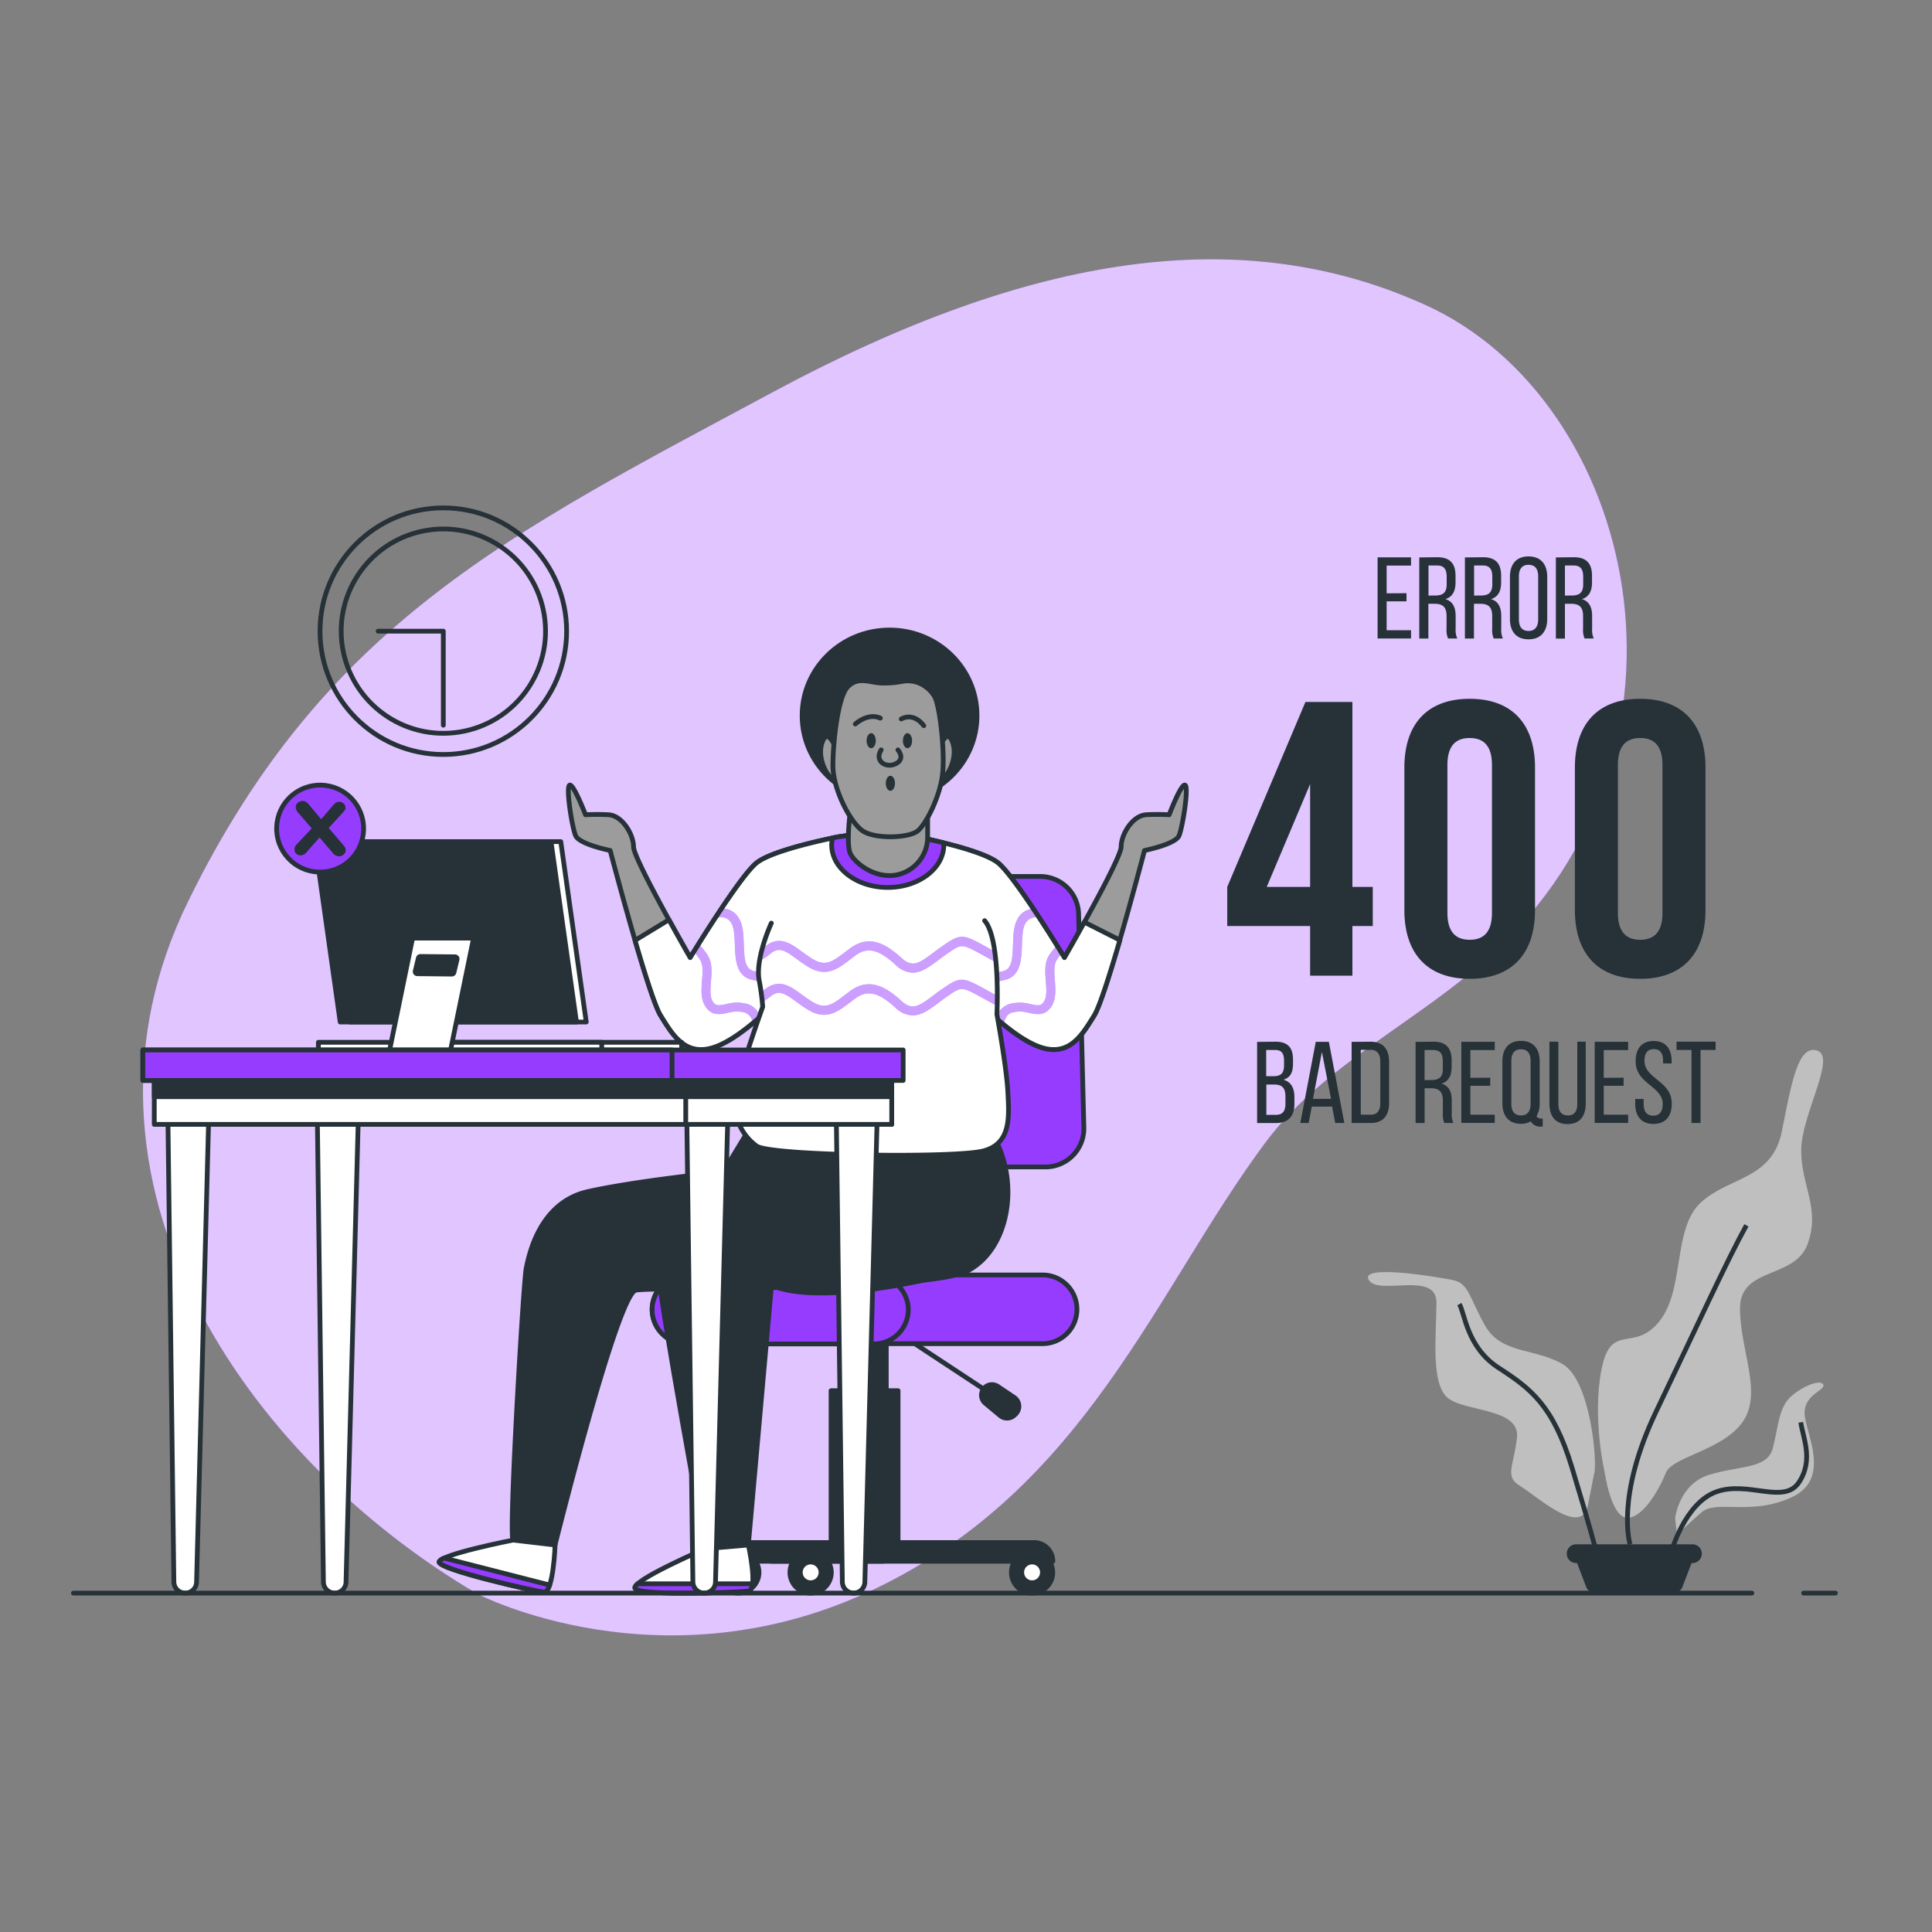 <svg xmlns="http://www.w3.org/2000/svg" viewBox="0 0 500 500"><rect x="0" y="0" width="500" height="500" fill="#808080" stroke="none"/><defs><clipPath id="freepik--clip-path--inject-2"><path d="M280.64 238.66c-2.81 5.1-5.16 9.17-5.16 9.17s-12.75-21-17.21-24.54-21-6.69-21-6.69a66 66 0 00-20.43 0s-16.57 3.18-21 6.69-17.22 24.54-17.22 24.54-2.54-4.41-5.5-9.8l-8.77 5.34c2.56 8.79 5.23 17.22 6.62 19.44 3.19 5.1 6.7 11.48 15.3 7.65s19.45-16.25 19.45-16.25l18.19.28v0h2.52v0l22-.28s10.84 12.43 19.44 16.25 12.12-2.55 15.3-7.65c1.4-2.23 4.08-10.69 6.65-19.51z" fill="#fff" stroke="#263238" stroke-linecap="round" stroke-linejoin="round" stroke-width="1.232"/></clipPath><clipPath id="freepik--clip-path-2--inject-2"><path d="M199.62 238.91s-4.14 8.92-3.18 14.66a60.69 60.69 0 01.95 7s-6 16.58-7 22.63a13.69 13.69 0 005.42 13.39c3.51 2.55 51.32 3.19 58.65 1.28s6.69-8.93 6.37-15.3S258 262.5 258 262.5s1-19.45-3.18-24.23" fill="#fff" stroke="#263238" stroke-linecap="round" stroke-linejoin="round" stroke-width="1.232"/></clipPath></defs><g id="freepik--background-simple--inject-2"><path d="M123.64 412.55s48 24.93 102.79-1.35S299 334 327.48 295.7c14.9-20 39.28-31.2 57.87-48.06 59.46-53.88 38-144-16.39-168.69-47.09-21.4-101.49-13.73-168.9 22.5s-116 59.61-151.37 131.81S64 377.62 123.64 412.55z" fill="#963cff"/><path d="M123.64 412.55s48 24.93 102.79-1.35S299 334 327.48 295.7c14.9-20 39.28-31.2 57.87-48.06 59.46-53.88 38-144-16.39-168.69-47.09-21.4-101.49-13.73-168.9 22.5s-116 59.61-151.37 131.81S64 377.62 123.64 412.55z" fill="#fff" opacity=".7"/></g><g id="freepik--Plants--inject-2"><path d="M415.3 381.13s-3.3-14.13-.84-26.68 8.34-4.17 15-12.51 3.34-24.18 10.84-30.85 18.35-5.84 20.85-18.35 4.17-22.51 9.17-20.84-4.17 16.67-4.17 25.85 5 15 1.67 24.18-17.51 5.83-17.51 16.67 5.84 21.68.83 29.19-18.34 9.17-20 13.34-5.84 11.67-10 11.67-5.84-11.67-5.84-11.67zm-2.72.15c.84-2.5-.83-24.18-8.33-28.35s-15.85-2.5-20-10-4.17-10.84-8.33-11.67-24.19-4.17-21.68 0 17.51-2.5 17.51 5.83-1.67 21.68 3.33 25 18.35 2.5 17.51 10-3.33 10 .84 12.5 15.84 13.35 17.51 5z" fill="#bfbfbf"/><path d="M421.86 399.66s-3.88-12.13 6.8-34.47 18.45-39.33 23.31-48.07m-38.85 84.49s-1.45-5.83-6.31-21.85-10.68-20.4-18.94-25.74-8.74-14.08-10.19-16.51" fill="none" stroke="#263238" stroke-miterlimit="10" stroke-width="1.232"/><path d="M433.52 392.87s1-8.74 8.74-11.17 15.05-1.46 16.51-6.8 1.45-10.68 4.85-13.6 7.77-4.37 8.26-2.91-4.86 2.43-4.86 7.28 7.28 17-3.4 21.86-19.42.48-23.3 3.88-6.32 5.83-6.32 5.83z" fill="#bfbfbf"/><path d="M432.55 401.61S436 389 444.2 386.07s17.48 3.4 21.36-2.43 1-11.65.49-15.54" fill="none" stroke="#263238" stroke-miterlimit="10" stroke-width="1.232"/><path d="M438 399.66h-30.1a2.42 2.42 0 00-2.42 2.43 2.42 2.42 0 002.42 2.43h.25l2.34 6.15a2.52 2.52 0 002.35 1.62h20.23a2.52 2.52 0 002.35-1.62l2.35-6.15h.23a2.43 2.43 0 002.43-2.43 2.43 2.43 0 00-2.43-2.43z" fill="#263238"/></g><path d="M364 153.52v2.11h-5.14v7.48h6.31v2.13h-8.65v-21h8.65v2.13h-6.31v7.18zm8-9.31c3.3 0 4.69 1.68 4.69 4.81v1.71c0 2.31-.82 3.75-2.62 4.32 1.92.58 2.65 2.14 2.65 4.39v3.28a5.26 5.26 0 00.42 2.52h-2.38a5.5 5.5 0 01-.39-2.55v-3.31c0-2.37-1.11-3.12-3.06-3.12h-1.65v9h-2.35v-21zm-.6 9.91c1.86 0 3-.6 3-2.88v-2c0-1.9-.69-2.89-2.43-2.89h-2.28v7.78zm12.41-9.91c3.3 0 4.68 1.68 4.68 4.81v1.71c0 2.31-.81 3.75-2.61 4.32 1.92.58 2.64 2.14 2.64 4.39v3.28a5.26 5.26 0 00.42 2.52h-2.37a5.5 5.5 0 01-.39-2.55v-3.31c0-2.37-1.11-3.12-3.07-3.12h-1.65v9h-2.34v-21zm-.6 9.91c1.86 0 3-.6 3-2.88v-2c0-1.9-.69-2.89-2.43-2.89h-2.29v7.78zm7.56-4.83c0-3.22 1.6-5.29 4.81-5.29s4.84 2.07 4.84 5.29v10.87c0 3.19-1.59 5.29-4.84 5.29s-4.81-2.1-4.81-5.29zm2.32 11c0 1.92.81 3 2.49 3s2.5-1.12 2.5-3v-11.12c0-1.9-.79-3-2.5-3s-2.49 1.14-2.49 3zm14.24-16.08c3.3 0 4.68 1.68 4.68 4.81v1.71c0 2.31-.81 3.75-2.61 4.32 1.92.58 2.64 2.14 2.64 4.39v3.28a5.26 5.26 0 00.42 2.52h-2.37a5.5 5.5 0 01-.39-2.55v-3.31c0-2.37-1.11-3.12-3.06-3.12H405v9h-2.34v-21zm-.6 9.91c1.86 0 3-.6 3-2.88v-2c0-1.9-.69-2.89-2.43-2.89H405v7.78zm-89.12 75.41l20.24-47.87H350v47.87h5.27v10.12H350v12.85h-10.94v-12.85h-21.45zm21.45 0v-26.62l-11.23 26.62zm24.39-30.87c0-11.34 6-17.81 16.91-17.81s16.9 6.47 16.9 17.81v36.84c0 11.34-6 17.81-16.9 17.81s-16.91-6.47-16.91-17.81zm11.14 37.55c0 5.06 2.22 7 5.77 7s5.76-1.92 5.76-7V198c0-5.06-2.22-7-5.76-7s-5.77 1.92-5.77 7zm32.99-37.55c0-11.34 6-17.81 16.9-17.81s16.9 6.47 16.9 17.81v36.84c0 11.34-6 17.81-16.9 17.81s-16.9-6.47-16.9-17.81zm11.13 37.55c0 5.06 2.23 7 5.77 7s5.77-1.92 5.77-7V198c0-5.06-2.23-7-5.77-7s-5.77 1.92-5.77 7zm-88.65 33.38c3.28 0 4.57 1.57 4.57 4.66v1c0 2.23-.63 3.61-2.47 4.18 2 .57 2.83 2.19 2.83 4.51v1.77c0 3.15-1.53 4.93-4.81 4.93h-4.84v-21zm-.57 8.93c1.86 0 2.82-.6 2.82-2.8v-1.23c0-1.86-.63-2.76-2.31-2.76h-2.31v6.79zm.69 10c1.71 0 2.49-.9 2.49-2.85v-1.86c0-2.35-.93-3.13-2.94-3.13h-2v7.84zm9.31-2.13l-.81 4.24h-2.16l4-21h3.39l4 21h-2.35l-.81-4.24zm.3-2h4.69l-2.37-12.14zm14.94-14.8c3.27 0 4.77 2 4.77 5.23v10.61c0 3.21-1.5 5.2-4.77 5.2h-4.93v-21zm0 18.9c1.68 0 2.49-1.05 2.49-3V274.7c0-1.92-.81-3-2.52-3h-2.53v16.76zm16.27-18.9c3.3 0 4.68 1.69 4.68 4.81v1.71c0 2.32-.81 3.76-2.61 4.33 1.92.57 2.64 2.13 2.64 4.39v3.27a5.3 5.3 0 00.43 2.53h-2.34a5.55 5.55 0 01-.39-2.56v-3.3c0-2.38-1.11-3.13-3.06-3.13h-1.66v9h-2.34v-21zm-.6 9.92c1.86 0 3-.6 3-2.88v-2c0-1.89-.69-2.88-2.43-2.88h-2.29v7.78zm15.27-.6V281h-5.14v7.48h6.31v2.14h-8.65v-21h8.65v2.14h-6.31v7.18zm12.8-4.24v10.88a6 6 0 01-.82 3.27c.24.51.64.66 1.3.66h.3v2.08h-.39a2.79 2.79 0 01-2.68-1.35 5 5 0 01-2.55.63c-3.22 0-4.81-2.11-4.81-5.29v-10.88c0-3.21 1.59-5.29 4.81-5.29s4.84 2.08 4.84 5.29zm-7.34-.12v11.12c0 1.92.82 3 2.5 3s2.49-1.11 2.49-3v-11.12c0-1.89-.78-3-2.49-3s-2.5 1.11-2.5 3zm12.17 11.12c0 1.89.75 3 2.47 3s2.43-1.14 2.43-3v-16.08h2.19v16c0 3.18-1.47 5.32-4.71 5.32s-4.69-2.14-4.69-5.32v-16h2.31zm16.89-6.76V281h-5.14v7.48h6.31v2.14h-8.65v-21h8.65v2.14h-6.31v7.18zm12.43-4.27v.57h-2.22v-.69c0-1.89-.72-3-2.4-3s-2.41 1.11-2.41 3c0 4.72 7.06 5.17 7.06 11.09 0 3.18-1.53 5.26-4.74 5.26s-4.72-2.08-4.72-5.26v-1.2h2.19v1.32c0 1.89.78 3 2.47 3s2.46-1.11 2.46-3c0-4.69-7-5.14-7-11.06 0-3.24 1.5-5.26 4.66-5.26s4.65 2.05 4.65 5.23zm5.14 15.99v-18.9h-3.88v-2.14H444v2.14h-3.9v18.9z" id="freepik--Text--inject-2" fill="#263238"/><g id="freepik--Clock--inject-2" fill="none" stroke="#263238" stroke-linecap="round" stroke-linejoin="round" stroke-width="1.232"><circle cx="114.73" cy="163.35" r="31.91"/><circle cx="114.73" cy="163.35" r="26.44" transform="rotate(-8.96 114.66 163.274)"/><path d="M97.86 163.35h16.87v24.33"/></g><g id="freepik--Character--inject-2"><path d="M261.75 406.94a5.35 5.35 0 115.35 5.35 5.34 5.34 0 01-5.35-5.35z" fill="#263238" stroke="#263238" stroke-linecap="round" stroke-linejoin="round" stroke-width="1.232"/><path d="M264.42 406.94a2.68 2.68 0 112.68 2.67 2.68 2.68 0 01-2.68-2.67z" fill="#fff" stroke="#263238" stroke-linecap="round" stroke-linejoin="round" stroke-width="1.232"/><path d="M204.44 406.94a5.35 5.35 0 115.35 5.35 5.35 5.35 0 01-5.35-5.35z" fill="#263238" stroke="#263238" stroke-linecap="round" stroke-linejoin="round" stroke-width="1.232"/><path d="M207.12 406.94a2.68 2.68 0 112.67 2.67 2.68 2.68 0 01-2.67-2.67z" fill="#fff" stroke="#263238" stroke-linecap="round" stroke-linejoin="round" stroke-width="1.232"/><path d="M185.72 406.94a5.35 5.35 0 115.35 5.35 5.34 5.34 0 01-5.35-5.35z" fill="#263238" stroke="#263238" stroke-linecap="round" stroke-linejoin="round" stroke-width="1.232"/><path d="M188.39 406.94a2.68 2.68 0 112.68 2.67 2.68 2.68 0 01-2.68-2.67z" fill="#fff" stroke="#263238" stroke-linecap="round" stroke-linejoin="round" stroke-width="1.232"/><path d="M229.4 400.82h-11.31 0v-57.9h11.28v57.9h.03z" fill="#263238" stroke="#263238" stroke-linecap="round" stroke-linejoin="round" stroke-width="1.232"/><path fill="#263238" stroke="#263238" stroke-linecap="round" stroke-linejoin="round" stroke-width="1.232" d="M232.42 400.82h-17.34v-40.91h17.34zm17.4-67.61h-14.48 0v-31.14h14.51v31.09z"/><path d="M213.92 302h56.66a9.93 9.93 0 009.92-10.18l-1.36-55.31a9.93 9.93 0 00-9.93-9.68h-46.78a9.93 9.93 0 00-9.82 8.42l-8.5 55.31a9.93 9.93 0 009.81 11.44z" fill="#963cff" stroke="#263238" stroke-linecap="round" stroke-linejoin="round" stroke-width="1.232"/><path fill="none" stroke="#263238" stroke-linecap="round" stroke-linejoin="round" stroke-width="1.232" d="M232.44 344.91l24.85 16.37"/><path d="M258.23 358.8l4.24 2.85a2.79 2.79 0 01.39 4.29l-.3.28a2.77 2.77 0 01-3.7.16l-3.86-3.21a2.72 2.72 0 01-.23-4h0a2.72 2.72 0 013.46-.37z" fill="#263238" stroke="#263238" stroke-linecap="round" stroke-linejoin="round" stroke-width="1.232"/><path d="M177.67 347.74h92.15a8.89 8.89 0 008.89-8.89h0a8.89 8.89 0 00-8.89-8.89h-92.15a8.89 8.89 0 00-8.89 8.89h0a8.89 8.89 0 008.89 8.89z" fill="#963cff" stroke="#263238" stroke-linecap="round" stroke-linejoin="round" stroke-width="1.232"/><path d="M168.84 337.77A9.14 9.14 0 01178 330h47.8a9.14 9.14 0 019.2 7.81 8.9 8.9 0 01-8.83 10h-48.5a8.9 8.9 0 01-8.83-10.04z" fill="#963cff" stroke="#263238" stroke-linecap="round" stroke-linejoin="round" stroke-width="1.232"/><path d="M184 404.05h88.48a4.85 4.85 0 00-4.85-4.84h-78.79a4.84 4.84 0 00-4.84 4.84z" fill="#263238" stroke="#263238" stroke-linecap="round" stroke-linejoin="round" stroke-width="1.232"/><path d="M199.75 404.05h28.8v-4.84h-24a4.85 4.85 0 00-4.85 4.84zm-6.18-111.27l-6.38 10.51s-22.31 2.24-35.06 5.1-15.3 16.9-15.94 19.77c-.71 3.2-4.66 70.09-3.39 70.41s10.84 1.27 10.84 1.27 16.14-65 20.92-65.95 75.54.64 86.06-5.1 13.07-22.31 7-33.78-64.05-2.23-64.05-2.23z" fill="#263238" stroke="#263238" stroke-linecap="round" stroke-linejoin="round" stroke-width="1.232"/><path d="M236.92 305.53s-29.65 0-44 1.27-23.27 12.11-22.63 21.68 12.23 72.32 12.23 72.32l11.15-1 6-67.24s10 6.48 48.79-3.48" fill="#263238" stroke="#263238" stroke-linecap="round" stroke-linejoin="round" stroke-width="1.232"/><path d="M306.72 203.21c-1-.64-4.14 7.65-4.14 7.65a56.63 56.63 0 00-6.06 0c-3.5.32-6.37 5.1-6.37 8.29s-14.67 28.68-14.67 28.68-12.75-21-17.21-24.54-21-6.69-21-6.69a66 66 0 00-20.43 0s-16.57 3.18-21 6.69-17.22 24.54-17.22 24.54-14.66-25.5-14.66-28.68-2.87-8-6.37-8.29a56.59 56.59 0 00-6.06 0s-3.19-8.29-4.14-7.65.63 10.84 1.59 13.07 8.93 3.82 8.93 3.82 9.88 37.61 13.06 42.71 6.7 11.48 15.3 7.65 19.45-16.25 19.45-16.25l18.19.28v0h2.52v0l22-.28s10.84 12.43 19.44 16.25 12.12-2.55 15.3-7.65 13.03-42.71 13.03-42.71 8-1.59 8.93-3.82 2.55-12.43 1.59-13.07z" fill="#9c9c9c" stroke="#263238" stroke-linecap="round" stroke-linejoin="round" stroke-width="1.232"/><path d="M280.64 238.66c-2.81 5.1-5.16 9.17-5.16 9.17s-12.75-21-17.21-24.54-21-6.69-21-6.69a66 66 0 00-20.43 0s-16.57 3.18-21 6.69-17.22 24.54-17.22 24.54-2.54-4.41-5.5-9.8l-8.77 5.34c2.56 8.79 5.23 17.22 6.62 19.44 3.19 5.1 6.7 11.48 15.3 7.65s19.45-16.25 19.45-16.25l18.19.28h2.52l22-.28s10.84 12.43 19.44 16.25 12.12-2.55 15.3-7.65c1.4-2.23 4.08-10.69 6.65-19.51z" fill="#fff"/><g clip-path="url(#freepik--clip-path--inject-2)"><path d="M273 253.73c-.17-2.09-.33-4.07.52-5.34a16.5 16.5 0 011.3-1.7l-1.26-2a17.1 17.1 0 00-2 2.45c-1.29 1.94-1.1 4.41-.9 6.81.16 2.09.32 4.06-.53 5.34-.73 1.09-1.44 1-3.39.6a10.22 10.22 0 00-5.66 0 5.27 5.27 0 00-3.3 3.66c.63.55 1.28 1.1 1.94 1.63.27-1.43.87-2.7 2.09-3.1a8.15 8.15 0 014.47.05c1.94.4 4.15.86 5.77-1.58 1.31-1.95 1.11-4.42.95-6.82zm-24.61.48l.76.85a10.44 10.44 0 001.95-1.06 5 5 0 012.13 0 18.11 18.11 0 007.11-.47c3.87-1.11 4-5.31 4.14-9 .07-2.06.14-4.2.85-5.49a3.09 3.09 0 013.62-1.52c-.51-.79-1-1.58-1.57-2.37a5 5 0 00-4.08 2.78c-1 1.77-1.05 4.19-1.13 6.52-.13 3.87-.37 6.27-2.46 6.86a15.8 15.8 0 01-6.27.4c-1.51-.13-2.81-.25-3.79.53a26.67 26.67 0 01-4.73 2zm-54.82 5.67a10.22 10.22 0 00-5.66 0c-1.95.4-2.66.49-3.39-.6-.85-1.28-.69-3.25-.52-5.34.19-2.4.38-4.87-.91-6.81a15.93 15.93 0 00-2.33-2.83l-1.26 2a14.43 14.43 0 011.67 2.09c.85 1.27.69 3.25.52 5.34-.19 2.4-.39 4.87.91 6.81 1.62 2.44 3.83 2 5.77 1.58a8.15 8.15 0 014.47-.05 3.38 3.38 0 012 2.68c.65-.53 1.28-1.07 1.9-1.62a5.15 5.15 0 00-3.17-3.25zm7.66-8.2a15.85 15.85 0 01-6.28-.4c-2.09-.59-2.33-3-2.46-6.86-.08-2.33-.16-4.75-1.13-6.52a5.07 5.07 0 00-4.68-2.81c-.58.87-1.15 1.74-1.71 2.6 1.17-.4 3.25-.73 4.36 1.32.71 1.29.78 3.43.85 5.49.13 3.7.28 7.9 4.14 9a18.11 18.11 0 007.11.47 5 5 0 012.13 0 8.23 8.23 0 001.51.85l.59-.65 4.14.06a27.23 27.23 0 01-4.79-2.06c-1.01-.74-2.28-.62-3.78-.49z" fill="#963cff"/><path d="M273 253.73c-.17-2.09-.33-4.07.52-5.34a16.5 16.5 0 011.3-1.7l-1.26-2a17.1 17.1 0 00-2 2.45c-1.29 1.94-1.1 4.41-.9 6.81.16 2.09.32 4.06-.53 5.34-.73 1.09-1.44 1-3.39.6a10.22 10.22 0 00-5.66 0 5.27 5.27 0 00-3.3 3.66c.63.55 1.28 1.1 1.94 1.63.27-1.43.87-2.7 2.09-3.1a8.15 8.15 0 014.47.05c1.94.4 4.15.86 5.77-1.58 1.31-1.95 1.11-4.42.95-6.82zm-24.61.48l.76.85a10.44 10.44 0 001.95-1.06 5 5 0 012.13 0 18.11 18.11 0 007.11-.47c3.87-1.11 4-5.31 4.14-9 .07-2.06.14-4.2.85-5.49a3.09 3.09 0 013.62-1.52c-.51-.79-1-1.58-1.57-2.37a5 5 0 00-4.08 2.78c-1 1.77-1.05 4.19-1.13 6.52-.13 3.87-.37 6.27-2.46 6.86a15.8 15.8 0 01-6.27.4c-1.51-.13-2.81-.25-3.79.53a26.67 26.67 0 01-4.73 2zm-54.82 5.67a10.22 10.22 0 00-5.66 0c-1.95.4-2.66.49-3.39-.6-.85-1.28-.69-3.25-.52-5.34.19-2.4.38-4.87-.91-6.81a15.93 15.93 0 00-2.33-2.83l-1.26 2a14.43 14.43 0 011.67 2.09c.85 1.27.69 3.25.52 5.34-.19 2.4-.39 4.87.91 6.81 1.62 2.44 3.83 2 5.77 1.58a8.15 8.15 0 014.47-.05 3.38 3.38 0 012 2.68c.65-.53 1.28-1.07 1.9-1.62a5.15 5.15 0 00-3.17-3.25zm7.66-8.2a15.85 15.85 0 01-6.28-.4c-2.09-.59-2.33-3-2.46-6.86-.08-2.33-.16-4.75-1.13-6.52a5.07 5.07 0 00-4.68-2.81c-.58.87-1.15 1.74-1.71 2.6 1.17-.4 3.25-.73 4.36 1.32.71 1.29.78 3.43.85 5.49.13 3.7.28 7.9 4.14 9a18.11 18.11 0 007.11.47 5 5 0 012.13 0 8.23 8.23 0 001.51.85l.59-.65 4.14.06a27.23 27.23 0 01-4.79-2.06c-1.01-.74-2.28-.62-3.78-.49z" opacity=".5" fill="#fff"/></g><path d="M280.64 238.66c-2.81 5.1-5.16 9.17-5.16 9.17s-12.75-21-17.21-24.54-21-6.69-21-6.69a66 66 0 00-20.43 0s-16.57 3.18-21 6.69-17.22 24.54-17.22 24.54-2.54-4.41-5.5-9.8l-8.77 5.34c2.56 8.79 5.23 17.22 6.62 19.44 3.19 5.1 6.7 11.48 15.3 7.65s19.45-16.25 19.45-16.25l18.19.28v0h2.52v0l22-.28s10.84 12.43 19.44 16.25 12.12-2.55 15.3-7.65c1.4-2.23 4.08-10.69 6.65-19.51z" fill="none" stroke="#263238" stroke-linecap="round" stroke-linejoin="round" stroke-width="1.232"/><path d="M199.62 238.91s-4.14 8.92-3.18 14.66a60.69 60.69 0 01.95 7s-6 16.58-7 22.63a13.69 13.69 0 005.42 13.39c3.51 2.55 51.32 3.19 58.65 1.28s6.69-8.93 6.37-15.3S258 262.5 258 262.5s1-19.45-3.18-24.23" fill="#fff"/><g clip-path="url(#freepik--clip-path-2--inject-2)"><path d="M236.21 251.72a6.58 6.58 0 01-4.47-2.05c-4.35-4-7.25-4.66-10.33-2.42l-1.41 1.08c-3.19 2.44-6.21 4.74-10.93 1.83-1.08-.66-2.06-1.37-2.92-2-3.17-2.3-4.55-3.16-6.82-1.3-1.69 1.38-3 2.2-4.5 2-1.91-.23-3.25-2-5.91-5.56l-.18-.24a5 5 0 00-3.5-2.27 6 6 0 00-4.05 1.68 1.15 1.15 0 01-1.63 0 1.14 1.14 0 010-1.63 8.27 8.27 0 015.84-2.35 7.13 7.13 0 015.19 3.18l.17.24c2.06 2.74 3.41 4.55 4.35 4.66.53.06 1.37-.39 2.76-1.52 3.73-3.06 6.6-1 9.64 1.22.87.63 1.77 1.28 2.77 1.9 3.37 2.08 5.23.66 8.32-1.69.47-.37 1-.74 1.48-1.11 5.12-3.73 9.57-.79 13.25 2.58 2.75 2.52 4.49 1.41 8.14-1.34.7-.52 1.43-1.08 2.22-1.62l.36-.25c4.71-3.27 5.23-3 11.6.53l1.71.94c2.21 1.22 3.57 2 4.2 1.93s1.09-.69 2.3-2.06c.49-.57 1.08-1.23 1.8-2 5.16-5.53 6.85-5.16 11-3.27l.33.15a1.15 1.15 0 11-.95 2.1l-.33-.15c-3.44-1.57-4.06-1.85-8.36 2.75-.69.75-1.26 1.39-1.75 1.95-3.32 3.77-4 3.57-9.35.62l-1.7-.94c-5.64-3.1-5.64-3.1-9.17-.65l-.37.25c-.76.53-1.46 1.06-2.14 1.57-2.23 1.66-4.34 3.26-6.66 3.26zm6.62 7.84c.68-.51 1.38-1.05 2.14-1.57l.37-.25c3.53-2.46 3.53-2.45 9.17.65l1.7.94c5.33 2.95 6 3.15 9.35-.62.49-.56 1.06-1.21 1.75-1.95 4.3-4.61 4.92-4.32 8.36-2.75l.33.15a1.15 1.15 0 10.95-2.1l-.33-.15c-4.13-1.89-5.83-2.26-11 3.27-.72.77-1.31 1.43-1.8 2-1.21 1.37-1.81 2-2.3 2.06s-2-.71-4.2-1.93l-1.71-.94c-6.37-3.51-6.89-3.8-11.6-.53l-.36.25c-.79.54-1.52 1.09-2.22 1.62-3.65 2.75-5.39 3.86-8.14 1.34-3.68-3.37-8.13-6.32-13.25-2.59-.52.38-1 .75-1.48 1.12-3.09 2.35-4.95 3.77-8.32 1.69-1-.62-1.9-1.27-2.77-1.9-3-2.2-5.91-4.28-9.64-1.22-1.39 1.13-2.2 1.59-2.76 1.52-.94-.11-2.29-1.92-4.35-4.66l-.17-.24a7.13 7.13 0 00-5.19-3.18 8.27 8.27 0 00-5.84 2.35 1.14 1.14 0 000 1.63 1.15 1.15 0 001.63 0 6 6 0 014.05-1.68 4.92 4.92 0 013.5 2.27l.18.24c2.66 3.55 4 5.33 5.91 5.56 1.46.18 2.81-.64 4.5-2 2.27-1.85 3.65-1 6.82 1.31.86.63 1.84 1.34 2.92 2 4.72 2.91 7.74.61 10.93-1.83l1.44-1.08c3.08-2.24 6-1.56 10.33 2.42a6.56 6.56 0 004.47 2c2.33.01 4.44-1.58 6.63-3.22z" fill="#963cff"/><path d="M236.21 251.72a6.58 6.58 0 01-4.47-2.05c-4.35-4-7.25-4.66-10.33-2.42l-1.41 1.08c-3.19 2.44-6.21 4.74-10.93 1.83-1.08-.66-2.06-1.37-2.92-2-3.17-2.3-4.55-3.16-6.82-1.3-1.69 1.38-3 2.2-4.5 2-1.91-.23-3.25-2-5.91-5.56l-.18-.24a5 5 0 00-3.5-2.27 6 6 0 00-4.05 1.68 1.15 1.15 0 01-1.63 0 1.14 1.14 0 010-1.63 8.27 8.27 0 015.84-2.35 7.13 7.13 0 015.19 3.18l.17.24c2.06 2.74 3.41 4.55 4.35 4.66.53.06 1.37-.39 2.76-1.52 3.73-3.06 6.6-1 9.64 1.22.87.63 1.77 1.28 2.77 1.9 3.37 2.08 5.23.66 8.32-1.69.47-.37 1-.74 1.48-1.11 5.12-3.73 9.57-.79 13.25 2.58 2.75 2.52 4.49 1.41 8.14-1.34.7-.52 1.43-1.08 2.22-1.62l.36-.25c4.71-3.27 5.23-3 11.6.53l1.71.94c2.21 1.22 3.57 2 4.2 1.93s1.09-.69 2.3-2.06c.49-.57 1.08-1.23 1.8-2 5.16-5.53 6.85-5.16 11-3.27l.33.15a1.15 1.15 0 11-.95 2.1l-.33-.15c-3.44-1.57-4.06-1.85-8.36 2.75-.69.75-1.26 1.39-1.75 1.95-3.32 3.77-4 3.57-9.35.62l-1.7-.94c-5.64-3.1-5.64-3.1-9.17-.65l-.37.25c-.76.53-1.46 1.06-2.14 1.57-2.23 1.66-4.34 3.26-6.66 3.26zm6.62 7.84c.68-.51 1.38-1.05 2.14-1.57l.37-.25c3.53-2.46 3.53-2.45 9.17.65l1.7.94c5.33 2.95 6 3.15 9.35-.62.49-.56 1.06-1.21 1.75-1.95 4.3-4.61 4.92-4.32 8.36-2.75l.33.15a1.15 1.15 0 10.95-2.1l-.33-.15c-4.13-1.89-5.83-2.26-11 3.27-.72.77-1.31 1.43-1.8 2-1.21 1.37-1.81 2-2.3 2.06s-2-.71-4.2-1.93l-1.71-.94c-6.37-3.51-6.89-3.8-11.6-.53l-.36.25c-.79.54-1.52 1.09-2.22 1.62-3.65 2.75-5.39 3.86-8.14 1.34-3.68-3.37-8.13-6.32-13.25-2.59-.52.38-1 .75-1.48 1.12-3.09 2.35-4.95 3.77-8.32 1.69-1-.62-1.9-1.27-2.77-1.9-3-2.2-5.91-4.28-9.64-1.22-1.39 1.13-2.2 1.59-2.76 1.52-.94-.11-2.29-1.92-4.35-4.66l-.17-.24a7.13 7.13 0 00-5.19-3.18 8.27 8.27 0 00-5.84 2.35 1.14 1.14 0 000 1.63 1.15 1.15 0 001.63 0 6 6 0 014.05-1.68 4.92 4.92 0 013.5 2.27l.18.24c2.66 3.55 4 5.33 5.91 5.56 1.46.18 2.81-.64 4.5-2 2.27-1.85 3.65-1 6.82 1.31.86.63 1.84 1.34 2.92 2 4.72 2.91 7.74.61 10.93-1.83l1.44-1.08c3.08-2.24 6-1.56 10.33 2.42a6.56 6.56 0 004.47 2c2.33.01 4.44-1.58 6.63-3.22z" fill="#fff" opacity=".5"/></g><path d="M199.62 238.91s-4.14 8.92-3.18 14.66a60.69 60.69 0 01.95 7s-6 16.58-7 22.63a13.69 13.69 0 005.42 13.39c3.51 2.55 51.32 3.19 58.65 1.28s6.69-8.93 6.37-15.3S258 262.5 258 262.5s1-19.45-3.18-24.23" fill="none" stroke="#263238" stroke-linecap="round" stroke-linejoin="round" stroke-width="1.232"/><path d="M216.81 216.6l-1.36.27a9 9 0 00-.21 1.8c0 6.07 6.5 11 14.51 11s14.5-4.93 14.5-11v-.52c-3.87-1-7-1.55-7-1.55a66 66 0 00-20.44 0z" fill="#963cff" stroke="#263238" stroke-linecap="round" stroke-linejoin="round" stroke-width="1.232"/><path d="M220 210.54s-1 7.65 0 10.2 7 7.33 13.07 5.42a10 10 0 007-9.24V208l-19.76.64z" fill="#9c9c9c" stroke="#263238" stroke-linecap="round" stroke-linejoin="round" stroke-width="1.232"/><ellipse cx="230.22" cy="185.2" rx="22.63" ry="22.15" fill="#263238" stroke="#263238" stroke-linecap="round" stroke-linejoin="round" stroke-width="1.232"/><path d="M215.88 192.69s-1.91-4.46-3.19-.32 1.6 9.25 3.51 9.56-.32-9.24-.32-9.24zm27.55 0s1.91-4.46 3.19-.32-1.6 9.25-3.51 9.56.32-9.24.32-9.24z" fill="#9c9c9c" stroke="#263238" stroke-linecap="round" stroke-linejoin="round" stroke-width="1.232"/><path d="M239.64 177.8a7.78 7.78 0 00-6.07-1.47 24.26 24.26 0 01-5.9.42c-3.18-.31-5.73-1.59-8.28 1s-3.83 14.34-3.83 20.4 4.44 14.62 7.65 16.85 12.11 1.92 14.34 0 5.74-8.92 6.38-14.66-.64-16.89-1.91-19.76a7.8 7.8 0 00-2.38-2.78z" fill="#9c9c9c" stroke="#263238" stroke-linecap="round" stroke-linejoin="round" stroke-width="1.232"/><ellipse cx="225.46" cy="191.69" rx="1.19" ry="1.95" fill="#263238"/><path d="M236.05 191.69c0 1.08-.53 1.95-1.19 1.95s-1.19-.87-1.19-1.95.54-1.95 1.19-1.95 1.19.88 1.19 1.95zm-4.43 11.03c0 1.07-.53 1.94-1.19 1.94s-1.19-.87-1.19-1.94.53-1.95 1.19-1.95 1.19.87 1.19 1.95z" fill="#263238"/><path d="M228.05 194.07c-2 3.13 1.8 5.14 4.33 3.24 1.73-1.3 0-3.24 0-3.24" fill="#9c9c9c" stroke="#263238" stroke-linecap="round" stroke-linejoin="round" stroke-width="1.232"/><path d="M221.35 187.37s3.24-3 6.49-1.52m5.4.22s3-1.95 5.84 1.73" fill="none" stroke="#263238" stroke-linecap="round" stroke-linejoin="round" stroke-width="1.232"/><path d="M132.8 398.57s-19.15 3.75-19.15 5.7 24.4 7.49 27 7.81 3-12.24 3-12.24z" fill="#fff" stroke="#263238" stroke-linecap="round" stroke-linejoin="round" stroke-width="1.232"/><path d="M142.25 410.21l-27.32-7c-.8.37-1.28.73-1.28 1 0 2 24.4 7.49 27 7.81.67.14 1.19-.63 1.6-1.81z" fill="#963cff" stroke="#263238" stroke-linecap="round" stroke-linejoin="round" stroke-width="1.232"/><path d="M182.53 400.8s-19.43 8.35-18.13 10.31 26.68 1 29.28.65 0-11.92 0-11.92z" fill="#fff" stroke="#263238" stroke-linecap="round" stroke-linejoin="round" stroke-width="1.232"/><path d="M165 409.88c-.57.51-.83.94-.64 1.23 1.3 1.95 26.68 1 29.28.65.63-.08.95-.82 1.08-1.88z" fill="#963cff" stroke="#263238" stroke-linecap="round" stroke-linejoin="round" stroke-width="1.232"/></g><g id="freepik--Device--inject-2"><path fill="#fff" stroke="#263238" stroke-linecap="round" stroke-linejoin="round" stroke-width="1.232" d="M176.41 272.71h-73.33v-2.96h73.33z"/><path fill="#fff" stroke="#263238" stroke-linecap="round" stroke-linejoin="round" stroke-width="1.232" d="M155.73 272.71H82.4v-2.96h73.33zm-65.16-8.22h61.15l-6.59-46.68H83.98l6.59 46.68z"/><path fill="#263238" stroke="#263238" stroke-linecap="round" stroke-linejoin="round" stroke-width="1.232" d="M88.04 264.49h61.15l-6.59-46.68H81.45l6.59 46.68z"/><path d="M106.78 242.79l-6.14 29.92h15.78l6.14-29.92zm10.7 8.88a.56.56 0 01-.54.43L108 252a.56.56 0 01-.54-.69l.81-3.35a.56.56 0 01.55-.43l8.94.09a.55.55 0 01.53.68z" fill="#fff" stroke="#263238" stroke-linecap="round" stroke-linejoin="round" stroke-width="1.232"/><circle cx="82.85" cy="214.46" r="11.26" transform="rotate(-76.72 82.835 214.452)" fill="#963cff" stroke="#263238" stroke-linecap="round" stroke-linejoin="round" stroke-width="1.232"/><path d="M82.69 216.74l-3.32 3.78a2.18 2.18 0 01-.52.49 1.74 1.74 0 01-1.62.26 1.41 1.41 0 01-.92-.86 1.84 1.84 0 01.51-1.94l3.85-4.08-3.67-4.26a2 2 0 01-.46-1.2 1.32 1.32 0 01.34-1 2.16 2.16 0 01.86-.55 1.64 1.64 0 011.11 0 2.41 2.41 0 011.08.82l3.19 3.8 3-3.49a2.58 2.58 0 01.56-.58 1.62 1.62 0 011.71-.32 1.55 1.55 0 01.91.88 1.29 1.29 0 01-.23 1.42l-4 4.37 4 4.69a2.17 2.17 0 01.31.52 1.42 1.42 0 01-.25 1.46 1.7 1.7 0 01-1.28.65 2.14 2.14 0 01-1.85-1z" fill="#263238"/></g><g id="freepik--Table--inject-2" stroke="#263238" stroke-linecap="round" stroke-linejoin="round" stroke-width="1.232"><path d="M227 289.73l-3.18 119.71a2.92 2.92 0 01-2.92 2.85h0a2.93 2.93 0 01-2.9-2.89l-1.56-119.67zm-38.66 0l-3.17 119.71a2.92 2.92 0 01-2.93 2.85h0a2.92 2.92 0 01-2.92-2.89l-1.57-119.67zm-95.62 0l-3.17 119.71a2.92 2.92 0 01-2.93 2.85h0a2.92 2.92 0 01-2.92-2.89l-1.57-119.67zm-38.72 0l-3.13 119.71a2.92 2.92 0 01-2.87 2.85h0a2.93 2.93 0 01-3-2.89l-1.54-119.67z" fill="#fff"/><path fill="#fff" d="M230.78 290.99H39.93v-14.33h190.85z"/><path fill="#fff" d="M230.78 290.99h-53.31v-14.33h53.31z"/><path fill="#263238" d="M230.78 283.82H39.93v-7.16h190.85z"/><path fill="#963cff" d="M233.74 279.62H36.97v-7.89h196.77z"/><path fill="#963cff" d="M173.93 279.62H36.97v-7.89h136.96z"/></g><path d="M466.77 412.29H475m-456 0h434.38" id="freepik--Floor--inject-2" fill="none" stroke="#263238" stroke-linecap="round" stroke-linejoin="round" stroke-width="1.232"/></svg>